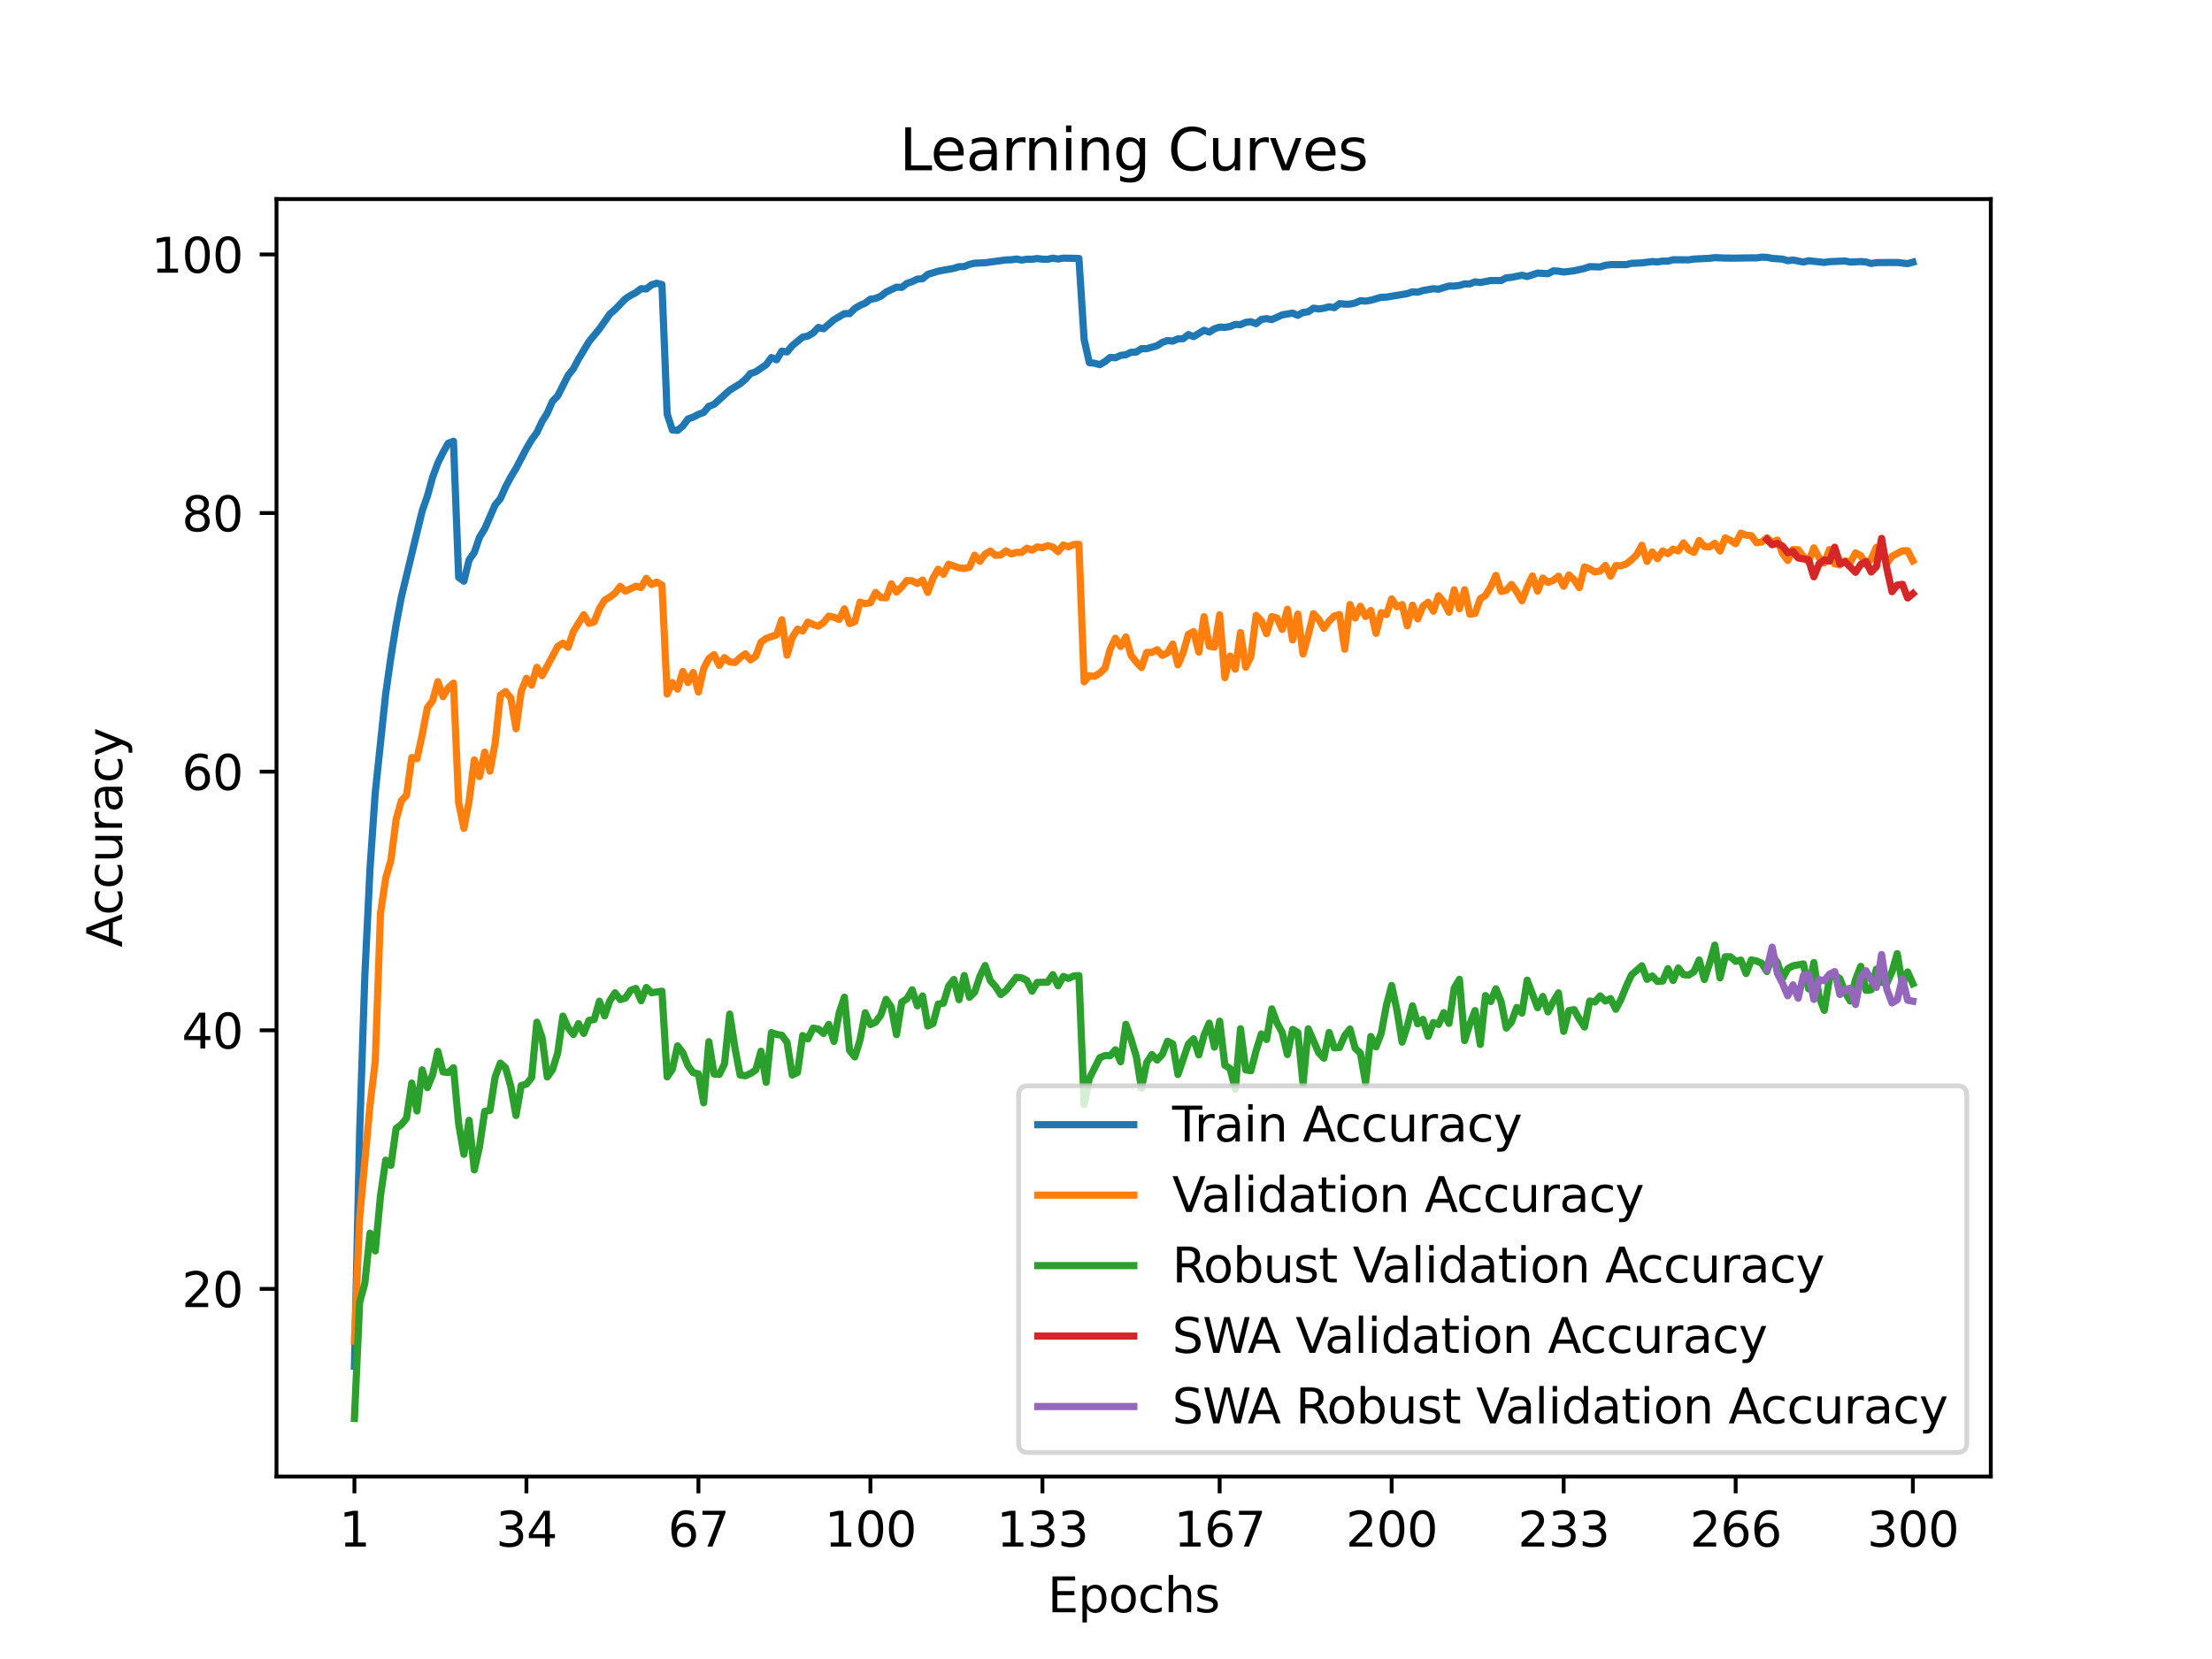 <?xml version="1.0" encoding="utf-8" standalone="no"?>
<!DOCTYPE svg PUBLIC "-//W3C//DTD SVG 1.1//EN"
  "http://www.w3.org/Graphics/SVG/1.1/DTD/svg11.dtd">
<svg xmlns:xlink="http://www.w3.org/1999/xlink" width="460.8pt" height="345.6pt" viewBox="0 0 460.8 345.6" xmlns="http://www.w3.org/2000/svg" version="1.1">
 <defs>
  <style type="text/css">*{stroke-linejoin: round; stroke-linecap: butt}</style>
 </defs>
 <g id="figure_1">
  <g id="patch_1">
   <path d="M 0 345.6 
L 460.8 345.6 
L 460.8 0 
L 0 0 
z
" style="fill: #ffffff"/>
  </g>
  <g id="axes_1">
   <g id="patch_2">
    <path d="M 57.6 307.584 
L 414.72 307.584 
L 414.72 41.472 
L 57.6 41.472 
z
" style="fill: #ffffff"/>
   </g>
   <g id="matplotlib.axis_1">
    <g id="xtick_1">
     <g id="line2d_1">
      <defs>
       <path id="mcececa23d0" d="M 0 0 
L 0 3.5 
" style="stroke: #000000; stroke-width: 0.8"/>
      </defs>
      <g>
       <use xlink:href="#mcececa23d0" x="73.833" y="307.584" style="stroke: #000000; stroke-width: 0.8"/>
      </g>
     </g>
     <g id="text_1">
      <!-- 1 -->
      <g transform="translate(70.651 322.182) scale(0.1 -0.1)">
       <defs>
        <path id="DejaVuSans-31" d="M 794 531 
L 1825 531 
L 1825 4091 
L 703 3866 
L 703 4441 
L 1819 4666 
L 2450 4666 
L 2450 531 
L 3481 531 
L 3481 0 
L 794 0 
L 794 531 
z
" transform="scale(0.016)"/>
       </defs>
       <use xlink:href="#DejaVuSans-31"/>
      </g>
     </g>
    </g>
    <g id="xtick_2">
     <g id="line2d_2">
      <g>
       <use xlink:href="#mcececa23d0" x="109.664" y="307.584" style="stroke: #000000; stroke-width: 0.8"/>
      </g>
     </g>
     <g id="text_2">
      <!-- 34 -->
      <g transform="translate(103.302 322.182) scale(0.1 -0.1)">
       <defs>
        <path id="DejaVuSans-33" d="M 2597 2516 
Q 3050 2419 3304 2112 
Q 3559 1806 3559 1356 
Q 3559 666 3084 287 
Q 2609 -91 1734 -91 
Q 1441 -91 1130 -33 
Q 819 25 488 141 
L 488 750 
Q 750 597 1062 519 
Q 1375 441 1716 441 
Q 2309 441 2620 675 
Q 2931 909 2931 1356 
Q 2931 1769 2642 2001 
Q 2353 2234 1838 2234 
L 1294 2234 
L 1294 2753 
L 1863 2753 
Q 2328 2753 2575 2939 
Q 2822 3125 2822 3475 
Q 2822 3834 2567 4026 
Q 2313 4219 1838 4219 
Q 1578 4219 1281 4162 
Q 984 4106 628 3988 
L 628 4550 
Q 988 4650 1302 4700 
Q 1616 4750 1894 4750 
Q 2613 4750 3031 4423 
Q 3450 4097 3450 3541 
Q 3450 3153 3228 2886 
Q 3006 2619 2597 2516 
z
" transform="scale(0.016)"/>
        <path id="DejaVuSans-34" d="M 2419 4116 
L 825 1625 
L 2419 1625 
L 2419 4116 
z
M 2253 4666 
L 3047 4666 
L 3047 1625 
L 3713 1625 
L 3713 1100 
L 3047 1100 
L 3047 0 
L 2419 0 
L 2419 1100 
L 313 1100 
L 313 1709 
L 2253 4666 
z
" transform="scale(0.016)"/>
       </defs>
       <use xlink:href="#DejaVuSans-33"/>
       <use xlink:href="#DejaVuSans-34" x="63.623"/>
      </g>
     </g>
    </g>
    <g id="xtick_3">
     <g id="line2d_3">
      <g>
       <use xlink:href="#mcececa23d0" x="145.496" y="307.584" style="stroke: #000000; stroke-width: 0.8"/>
      </g>
     </g>
     <g id="text_3">
      <!-- 67 -->
      <g transform="translate(139.133 322.182) scale(0.1 -0.1)">
       <defs>
        <path id="DejaVuSans-36" d="M 2113 2584 
Q 1688 2584 1439 2293 
Q 1191 2003 1191 1497 
Q 1191 994 1439 701 
Q 1688 409 2113 409 
Q 2538 409 2786 701 
Q 3034 994 3034 1497 
Q 3034 2003 2786 2293 
Q 2538 2584 2113 2584 
z
M 3366 4563 
L 3366 3988 
Q 3128 4100 2886 4159 
Q 2644 4219 2406 4219 
Q 1781 4219 1451 3797 
Q 1122 3375 1075 2522 
Q 1259 2794 1537 2939 
Q 1816 3084 2150 3084 
Q 2853 3084 3261 2657 
Q 3669 2231 3669 1497 
Q 3669 778 3244 343 
Q 2819 -91 2113 -91 
Q 1303 -91 875 529 
Q 447 1150 447 2328 
Q 447 3434 972 4092 
Q 1497 4750 2381 4750 
Q 2619 4750 2861 4703 
Q 3103 4656 3366 4563 
z
" transform="scale(0.016)"/>
        <path id="DejaVuSans-37" d="M 525 4666 
L 3525 4666 
L 3525 4397 
L 1831 0 
L 1172 0 
L 2766 4134 
L 525 4134 
L 525 4666 
z
" transform="scale(0.016)"/>
       </defs>
       <use xlink:href="#DejaVuSans-36"/>
       <use xlink:href="#DejaVuSans-37" x="63.623"/>
      </g>
     </g>
    </g>
    <g id="xtick_4">
     <g id="line2d_4">
      <g>
       <use xlink:href="#mcececa23d0" x="181.327" y="307.584" style="stroke: #000000; stroke-width: 0.8"/>
      </g>
     </g>
     <g id="text_4">
      <!-- 100 -->
      <g transform="translate(171.783 322.182) scale(0.1 -0.1)">
       <defs>
        <path id="DejaVuSans-30" d="M 2034 4250 
Q 1547 4250 1301 3770 
Q 1056 3291 1056 2328 
Q 1056 1369 1301 889 
Q 1547 409 2034 409 
Q 2525 409 2770 889 
Q 3016 1369 3016 2328 
Q 3016 3291 2770 3770 
Q 2525 4250 2034 4250 
z
M 2034 4750 
Q 2819 4750 3233 4129 
Q 3647 3509 3647 2328 
Q 3647 1150 3233 529 
Q 2819 -91 2034 -91 
Q 1250 -91 836 529 
Q 422 1150 422 2328 
Q 422 3509 836 4129 
Q 1250 4750 2034 4750 
z
" transform="scale(0.016)"/>
       </defs>
       <use xlink:href="#DejaVuSans-31"/>
       <use xlink:href="#DejaVuSans-30" x="63.623"/>
       <use xlink:href="#DejaVuSans-30" x="127.246"/>
      </g>
     </g>
    </g>
    <g id="xtick_5">
     <g id="line2d_5">
      <g>
       <use xlink:href="#mcececa23d0" x="217.158" y="307.584" style="stroke: #000000; stroke-width: 0.8"/>
      </g>
     </g>
     <g id="text_5">
      <!-- 133 -->
      <g transform="translate(207.615 322.182) scale(0.1 -0.1)">
       <use xlink:href="#DejaVuSans-31"/>
       <use xlink:href="#DejaVuSans-33" x="63.623"/>
       <use xlink:href="#DejaVuSans-33" x="127.246"/>
      </g>
     </g>
    </g>
    <g id="xtick_6">
     <g id="line2d_6">
      <g>
       <use xlink:href="#mcececa23d0" x="254.076" y="307.584" style="stroke: #000000; stroke-width: 0.8"/>
      </g>
     </g>
     <g id="text_6">
      <!-- 167 -->
      <g transform="translate(244.532 322.182) scale(0.1 -0.1)">
       <use xlink:href="#DejaVuSans-31"/>
       <use xlink:href="#DejaVuSans-36" x="63.623"/>
       <use xlink:href="#DejaVuSans-37" x="127.246"/>
      </g>
     </g>
    </g>
    <g id="xtick_7">
     <g id="line2d_7">
      <g>
       <use xlink:href="#mcececa23d0" x="289.907" y="307.584" style="stroke: #000000; stroke-width: 0.8"/>
      </g>
     </g>
     <g id="text_7">
      <!-- 200 -->
      <g transform="translate(280.363 322.182) scale(0.1 -0.1)">
       <defs>
        <path id="DejaVuSans-32" d="M 1228 531 
L 3431 531 
L 3431 0 
L 469 0 
L 469 531 
Q 828 903 1448 1529 
Q 2069 2156 2228 2338 
Q 2531 2678 2651 2914 
Q 2772 3150 2772 3378 
Q 2772 3750 2511 3984 
Q 2250 4219 1831 4219 
Q 1534 4219 1204 4116 
Q 875 4013 500 3803 
L 500 4441 
Q 881 4594 1212 4672 
Q 1544 4750 1819 4750 
Q 2544 4750 2975 4387 
Q 3406 4025 3406 3419 
Q 3406 3131 3298 2873 
Q 3191 2616 2906 2266 
Q 2828 2175 2409 1742 
Q 1991 1309 1228 531 
z
" transform="scale(0.016)"/>
       </defs>
       <use xlink:href="#DejaVuSans-32"/>
       <use xlink:href="#DejaVuSans-30" x="63.623"/>
       <use xlink:href="#DejaVuSans-30" x="127.246"/>
      </g>
     </g>
    </g>
    <g id="xtick_8">
     <g id="line2d_8">
      <g>
       <use xlink:href="#mcececa23d0" x="325.739" y="307.584" style="stroke: #000000; stroke-width: 0.8"/>
      </g>
     </g>
     <g id="text_8">
      <!-- 233 -->
      <g transform="translate(316.195 322.182) scale(0.1 -0.1)">
       <use xlink:href="#DejaVuSans-32"/>
       <use xlink:href="#DejaVuSans-33" x="63.623"/>
       <use xlink:href="#DejaVuSans-33" x="127.246"/>
      </g>
     </g>
    </g>
    <g id="xtick_9">
     <g id="line2d_9">
      <g>
       <use xlink:href="#mcececa23d0" x="361.57" y="307.584" style="stroke: #000000; stroke-width: 0.8"/>
      </g>
     </g>
     <g id="text_9">
      <!-- 266 -->
      <g transform="translate(352.026 322.182) scale(0.1 -0.1)">
       <use xlink:href="#DejaVuSans-32"/>
       <use xlink:href="#DejaVuSans-36" x="63.623"/>
       <use xlink:href="#DejaVuSans-36" x="127.246"/>
      </g>
     </g>
    </g>
    <g id="xtick_10">
     <g id="line2d_10">
      <g>
       <use xlink:href="#mcececa23d0" x="398.487" y="307.584" style="stroke: #000000; stroke-width: 0.8"/>
      </g>
     </g>
     <g id="text_10">
      <!-- 300 -->
      <g transform="translate(388.944 322.182) scale(0.1 -0.1)">
       <use xlink:href="#DejaVuSans-33"/>
       <use xlink:href="#DejaVuSans-30" x="63.623"/>
       <use xlink:href="#DejaVuSans-30" x="127.246"/>
      </g>
     </g>
    </g>
    <g id="text_11">
     <!-- Epochs -->
     <g transform="translate(218.244 335.861) scale(0.1 -0.1)">
      <defs>
       <path id="DejaVuSans-45" d="M 628 4666 
L 3578 4666 
L 3578 4134 
L 1259 4134 
L 1259 2753 
L 3481 2753 
L 3481 2222 
L 1259 2222 
L 1259 531 
L 3634 531 
L 3634 0 
L 628 0 
L 628 4666 
z
" transform="scale(0.016)"/>
       <path id="DejaVuSans-70" d="M 1159 525 
L 1159 -1331 
L 581 -1331 
L 581 3500 
L 1159 3500 
L 1159 2969 
Q 1341 3281 1617 3432 
Q 1894 3584 2278 3584 
Q 2916 3584 3314 3078 
Q 3713 2572 3713 1747 
Q 3713 922 3314 415 
Q 2916 -91 2278 -91 
Q 1894 -91 1617 61 
Q 1341 213 1159 525 
z
M 3116 1747 
Q 3116 2381 2855 2742 
Q 2594 3103 2138 3103 
Q 1681 3103 1420 2742 
Q 1159 2381 1159 1747 
Q 1159 1113 1420 752 
Q 1681 391 2138 391 
Q 2594 391 2855 752 
Q 3116 1113 3116 1747 
z
" transform="scale(0.016)"/>
       <path id="DejaVuSans-6f" d="M 1959 3097 
Q 1497 3097 1228 2736 
Q 959 2375 959 1747 
Q 959 1119 1226 758 
Q 1494 397 1959 397 
Q 2419 397 2687 759 
Q 2956 1122 2956 1747 
Q 2956 2369 2687 2733 
Q 2419 3097 1959 3097 
z
M 1959 3584 
Q 2709 3584 3137 3096 
Q 3566 2609 3566 1747 
Q 3566 888 3137 398 
Q 2709 -91 1959 -91 
Q 1206 -91 779 398 
Q 353 888 353 1747 
Q 353 2609 779 3096 
Q 1206 3584 1959 3584 
z
" transform="scale(0.016)"/>
       <path id="DejaVuSans-63" d="M 3122 3366 
L 3122 2828 
Q 2878 2963 2633 3030 
Q 2388 3097 2138 3097 
Q 1578 3097 1268 2742 
Q 959 2388 959 1747 
Q 959 1106 1268 751 
Q 1578 397 2138 397 
Q 2388 397 2633 464 
Q 2878 531 3122 666 
L 3122 134 
Q 2881 22 2623 -34 
Q 2366 -91 2075 -91 
Q 1284 -91 818 406 
Q 353 903 353 1747 
Q 353 2603 823 3093 
Q 1294 3584 2113 3584 
Q 2378 3584 2631 3529 
Q 2884 3475 3122 3366 
z
" transform="scale(0.016)"/>
       <path id="DejaVuSans-68" d="M 3513 2113 
L 3513 0 
L 2938 0 
L 2938 2094 
Q 2938 2591 2744 2837 
Q 2550 3084 2163 3084 
Q 1697 3084 1428 2787 
Q 1159 2491 1159 1978 
L 1159 0 
L 581 0 
L 581 4863 
L 1159 4863 
L 1159 2956 
Q 1366 3272 1645 3428 
Q 1925 3584 2291 3584 
Q 2894 3584 3203 3211 
Q 3513 2838 3513 2113 
z
" transform="scale(0.016)"/>
       <path id="DejaVuSans-73" d="M 2834 3397 
L 2834 2853 
Q 2591 2978 2328 3040 
Q 2066 3103 1784 3103 
Q 1356 3103 1142 2972 
Q 928 2841 928 2578 
Q 928 2378 1081 2264 
Q 1234 2150 1697 2047 
L 1894 2003 
Q 2506 1872 2764 1633 
Q 3022 1394 3022 966 
Q 3022 478 2636 193 
Q 2250 -91 1575 -91 
Q 1294 -91 989 -36 
Q 684 19 347 128 
L 347 722 
Q 666 556 975 473 
Q 1284 391 1588 391 
Q 1994 391 2212 530 
Q 2431 669 2431 922 
Q 2431 1156 2273 1281 
Q 2116 1406 1581 1522 
L 1381 1569 
Q 847 1681 609 1914 
Q 372 2147 372 2553 
Q 372 3047 722 3315 
Q 1072 3584 1716 3584 
Q 2034 3584 2315 3537 
Q 2597 3491 2834 3397 
z
" transform="scale(0.016)"/>
      </defs>
      <use xlink:href="#DejaVuSans-45"/>
      <use xlink:href="#DejaVuSans-70" x="63.184"/>
      <use xlink:href="#DejaVuSans-6f" x="126.66"/>
      <use xlink:href="#DejaVuSans-63" x="187.842"/>
      <use xlink:href="#DejaVuSans-68" x="242.822"/>
      <use xlink:href="#DejaVuSans-73" x="306.201"/>
     </g>
    </g>
   </g>
   <g id="matplotlib.axis_2">
    <g id="ytick_1">
     <g id="line2d_11">
      <defs>
       <path id="m14a38fc4fe" d="M 0 0 
L -3.5 0 
" style="stroke: #000000; stroke-width: 0.8"/>
      </defs>
      <g>
       <use xlink:href="#m14a38fc4fe" x="57.6" y="268.496" style="stroke: #000000; stroke-width: 0.8"/>
      </g>
     </g>
     <g id="text_12">
      <!-- 20 -->
      <g transform="translate(37.875 272.295) scale(0.1 -0.1)">
       <use xlink:href="#DejaVuSans-32"/>
       <use xlink:href="#DejaVuSans-30" x="63.623"/>
      </g>
     </g>
    </g>
    <g id="ytick_2">
     <g id="line2d_12">
      <g>
       <use xlink:href="#m14a38fc4fe" x="57.6" y="214.624" style="stroke: #000000; stroke-width: 0.8"/>
      </g>
     </g>
     <g id="text_13">
      <!-- 40 -->
      <g transform="translate(37.875 218.423) scale(0.1 -0.1)">
       <use xlink:href="#DejaVuSans-34"/>
       <use xlink:href="#DejaVuSans-30" x="63.623"/>
      </g>
     </g>
    </g>
    <g id="ytick_3">
     <g id="line2d_13">
      <g>
       <use xlink:href="#m14a38fc4fe" x="57.6" y="160.751" style="stroke: #000000; stroke-width: 0.8"/>
      </g>
     </g>
     <g id="text_14">
      <!-- 60 -->
      <g transform="translate(37.875 164.551) scale(0.1 -0.1)">
       <use xlink:href="#DejaVuSans-36"/>
       <use xlink:href="#DejaVuSans-30" x="63.623"/>
      </g>
     </g>
    </g>
    <g id="ytick_4">
     <g id="line2d_14">
      <g>
       <use xlink:href="#m14a38fc4fe" x="57.6" y="106.879" style="stroke: #000000; stroke-width: 0.8"/>
      </g>
     </g>
     <g id="text_15">
      <!-- 80 -->
      <g transform="translate(37.875 110.678) scale(0.1 -0.1)">
       <defs>
        <path id="DejaVuSans-38" d="M 2034 2216 
Q 1584 2216 1326 1975 
Q 1069 1734 1069 1313 
Q 1069 891 1326 650 
Q 1584 409 2034 409 
Q 2484 409 2743 651 
Q 3003 894 3003 1313 
Q 3003 1734 2745 1975 
Q 2488 2216 2034 2216 
z
M 1403 2484 
Q 997 2584 770 2862 
Q 544 3141 544 3541 
Q 544 4100 942 4425 
Q 1341 4750 2034 4750 
Q 2731 4750 3128 4425 
Q 3525 4100 3525 3541 
Q 3525 3141 3298 2862 
Q 3072 2584 2669 2484 
Q 3125 2378 3379 2068 
Q 3634 1759 3634 1313 
Q 3634 634 3220 271 
Q 2806 -91 2034 -91 
Q 1263 -91 848 271 
Q 434 634 434 1313 
Q 434 1759 690 2068 
Q 947 2378 1403 2484 
z
M 1172 3481 
Q 1172 3119 1398 2916 
Q 1625 2713 2034 2713 
Q 2441 2713 2670 2916 
Q 2900 3119 2900 3481 
Q 2900 3844 2670 4047 
Q 2441 4250 2034 4250 
Q 1625 4250 1398 4047 
Q 1172 3844 1172 3481 
z
" transform="scale(0.016)"/>
       </defs>
       <use xlink:href="#DejaVuSans-38"/>
       <use xlink:href="#DejaVuSans-30" x="63.623"/>
      </g>
     </g>
    </g>
    <g id="ytick_5">
     <g id="line2d_15">
      <g>
       <use xlink:href="#m14a38fc4fe" x="57.6" y="53.007" style="stroke: #000000; stroke-width: 0.8"/>
      </g>
     </g>
     <g id="text_16">
      <!-- 100 -->
      <g transform="translate(31.512 56.806) scale(0.1 -0.1)">
       <use xlink:href="#DejaVuSans-31"/>
       <use xlink:href="#DejaVuSans-30" x="63.623"/>
       <use xlink:href="#DejaVuSans-30" x="127.246"/>
      </g>
     </g>
    </g>
    <g id="text_17">
     <!-- Accuracy -->
     <g transform="translate(25.433 197.356) rotate(-90) scale(0.1 -0.1)">
      <defs>
       <path id="DejaVuSans-41" d="M 2188 4044 
L 1331 1722 
L 3047 1722 
L 2188 4044 
z
M 1831 4666 
L 2547 4666 
L 4325 0 
L 3669 0 
L 3244 1197 
L 1141 1197 
L 716 0 
L 50 0 
L 1831 4666 
z
" transform="scale(0.016)"/>
       <path id="DejaVuSans-75" d="M 544 1381 
L 544 3500 
L 1119 3500 
L 1119 1403 
Q 1119 906 1312 657 
Q 1506 409 1894 409 
Q 2359 409 2629 706 
Q 2900 1003 2900 1516 
L 2900 3500 
L 3475 3500 
L 3475 0 
L 2900 0 
L 2900 538 
Q 2691 219 2414 64 
Q 2138 -91 1772 -91 
Q 1169 -91 856 284 
Q 544 659 544 1381 
z
M 1991 3584 
L 1991 3584 
z
" transform="scale(0.016)"/>
       <path id="DejaVuSans-72" d="M 2631 2963 
Q 2534 3019 2420 3045 
Q 2306 3072 2169 3072 
Q 1681 3072 1420 2755 
Q 1159 2438 1159 1844 
L 1159 0 
L 581 0 
L 581 3500 
L 1159 3500 
L 1159 2956 
Q 1341 3275 1631 3429 
Q 1922 3584 2338 3584 
Q 2397 3584 2469 3576 
Q 2541 3569 2628 3553 
L 2631 2963 
z
" transform="scale(0.016)"/>
       <path id="DejaVuSans-61" d="M 2194 1759 
Q 1497 1759 1228 1600 
Q 959 1441 959 1056 
Q 959 750 1161 570 
Q 1363 391 1709 391 
Q 2188 391 2477 730 
Q 2766 1069 2766 1631 
L 2766 1759 
L 2194 1759 
z
M 3341 1997 
L 3341 0 
L 2766 0 
L 2766 531 
Q 2569 213 2275 61 
Q 1981 -91 1556 -91 
Q 1019 -91 701 211 
Q 384 513 384 1019 
Q 384 1609 779 1909 
Q 1175 2209 1959 2209 
L 2766 2209 
L 2766 2266 
Q 2766 2663 2505 2880 
Q 2244 3097 1772 3097 
Q 1472 3097 1187 3025 
Q 903 2953 641 2809 
L 641 3341 
Q 956 3463 1253 3523 
Q 1550 3584 1831 3584 
Q 2591 3584 2966 3190 
Q 3341 2797 3341 1997 
z
" transform="scale(0.016)"/>
       <path id="DejaVuSans-79" d="M 2059 -325 
Q 1816 -950 1584 -1140 
Q 1353 -1331 966 -1331 
L 506 -1331 
L 506 -850 
L 844 -850 
Q 1081 -850 1212 -737 
Q 1344 -625 1503 -206 
L 1606 56 
L 191 3500 
L 800 3500 
L 1894 763 
L 2988 3500 
L 3597 3500 
L 2059 -325 
z
" transform="scale(0.016)"/>
      </defs>
      <use xlink:href="#DejaVuSans-41"/>
      <use xlink:href="#DejaVuSans-63" x="66.658"/>
      <use xlink:href="#DejaVuSans-63" x="121.639"/>
      <use xlink:href="#DejaVuSans-75" x="176.619"/>
      <use xlink:href="#DejaVuSans-72" x="239.998"/>
      <use xlink:href="#DejaVuSans-61" x="281.111"/>
      <use xlink:href="#DejaVuSans-63" x="342.391"/>
      <use xlink:href="#DejaVuSans-79" x="397.371"/>
     </g>
    </g>
   </g>
   <g id="line2d_16">
    <path d="M 73.833 284.595 
L 74.919 236.041 
L 76.004 203.203 
L 77.09 180.794 
L 78.176 165.084 
L 80.348 144.527 
L 81.433 136.904 
L 82.519 130.129 
L 83.605 124.38 
L 87.948 106.446 
L 89.034 103.342 
L 90.12 99.422 
L 91.206 96.459 
L 92.291 94.256 
L 93.377 92.345 
L 94.463 91.924 
L 95.549 120.288 
L 96.635 121.065 
L 97.72 116.649 
L 98.806 115.083 
L 99.892 111.915 
L 100.978 110.155 
L 103.149 105.172 
L 104.235 103.882 
L 105.321 101.431 
L 106.407 99.374 
L 107.493 97.571 
L 109.664 93.43 
L 110.75 91.6 
L 111.836 90.099 
L 112.922 87.811 
L 114.007 86.072 
L 115.093 83.589 
L 116.179 82.477 
L 118.351 78.19 
L 119.436 76.83 
L 120.522 74.8 
L 122.694 71.162 
L 124.865 68.527 
L 127.037 65.428 
L 128.123 64.478 
L 130.294 62.238 
L 131.38 61.525 
L 132.466 60.964 
L 133.552 60.138 
L 134.638 60.197 
L 135.723 59.334 
L 136.809 59.004 
L 137.895 59.279 
L 138.981 86.256 
L 140.067 89.586 
L 141.152 89.651 
L 142.238 88.75 
L 143.324 87.276 
L 144.41 86.898 
L 145.496 86.32 
L 146.581 85.916 
L 147.667 84.647 
L 148.753 84.226 
L 152.01 81.273 
L 154.182 79.94 
L 155.268 79.033 
L 156.354 77.813 
L 157.439 77.445 
L 159.611 75.966 
L 160.697 74.487 
L 161.783 74.946 
L 162.868 73.148 
L 163.954 73.316 
L 165.04 72.004 
L 167.212 70.222 
L 168.297 70.001 
L 169.383 69.369 
L 170.469 68.214 
L 171.555 68.489 
L 173.726 66.621 
L 175.898 65.337 
L 176.984 65.337 
L 178.07 64.273 
L 179.155 63.609 
L 180.241 63.15 
L 181.327 62.324 
L 182.413 62.162 
L 183.499 61.698 
L 184.584 60.84 
L 186.756 59.82 
L 187.842 59.868 
L 188.928 59.037 
L 190.013 58.68 
L 191.099 58.141 
L 192.185 58.07 
L 193.271 57.163 
L 195.442 56.489 
L 198.7 55.905 
L 199.786 55.555 
L 200.871 55.522 
L 201.957 55.063 
L 203.043 54.831 
L 205.215 54.734 
L 209.558 54.146 
L 210.644 54.129 
L 211.729 53.957 
L 212.815 54.173 
L 213.901 54 
L 214.987 54 
L 216.073 53.854 
L 217.158 53.989 
L 218.244 54.011 
L 219.33 53.779 
L 220.416 53.962 
L 221.502 53.773 
L 224.759 53.838 
L 225.845 70.735 
L 226.931 75.551 
L 228.016 75.675 
L 229.102 75.972 
L 230.188 75.335 
L 231.274 74.455 
L 232.36 74.53 
L 233.445 74.039 
L 234.531 73.899 
L 235.617 73.391 
L 236.703 73.343 
L 237.789 72.625 
L 238.875 72.641 
L 241.046 72.02 
L 242.132 71.324 
L 243.218 70.946 
L 244.304 71.07 
L 245.389 70.584 
L 246.475 70.557 
L 247.561 69.704 
L 248.647 70.114 
L 250.818 68.797 
L 251.904 69.18 
L 252.99 68.495 
L 254.076 68.138 
L 255.162 68.203 
L 256.247 68.02 
L 257.333 67.582 
L 258.419 67.636 
L 259.505 67.151 
L 260.591 67.021 
L 261.676 67.431 
L 262.762 66.535 
L 263.848 66.384 
L 264.934 66.578 
L 267.105 65.601 
L 269.277 65.223 
L 270.363 65.688 
L 271.449 65.083 
L 272.534 64.953 
L 273.62 64.198 
L 274.706 64.36 
L 275.792 64.208 
L 276.878 63.911 
L 277.963 64.095 
L 279.049 63.247 
L 280.135 63.355 
L 281.221 63.35 
L 282.307 63.112 
L 283.392 62.643 
L 284.478 62.724 
L 285.564 62.546 
L 287.736 61.925 
L 288.821 61.892 
L 293.165 61.169 
L 294.25 60.786 
L 295.336 60.872 
L 296.422 60.527 
L 298.594 60.149 
L 299.679 60.251 
L 301.851 59.576 
L 302.937 59.598 
L 304.023 59.458 
L 305.108 59.139 
L 306.194 59.139 
L 307.28 58.724 
L 308.366 58.853 
L 310.537 58.443 
L 312.709 58.448 
L 313.795 57.871 
L 314.881 57.779 
L 317.052 57.342 
L 318.138 57.606 
L 320.31 56.883 
L 322.481 57.012 
L 323.567 56.44 
L 324.653 56.483 
L 325.739 56.672 
L 327.91 56.408 
L 330.082 55.922 
L 331.168 55.544 
L 333.339 55.609 
L 334.425 55.263 
L 335.511 55.128 
L 338.768 55.128 
L 339.854 54.858 
L 342.026 54.766 
L 344.197 54.486 
L 345.283 54.561 
L 346.369 54.394 
L 347.455 54.41 
L 348.54 54.113 
L 351.798 54.129 
L 352.884 53.967 
L 356.141 53.806 
L 357.227 53.671 
L 359.398 53.762 
L 361.57 53.773 
L 364.827 53.714 
L 365.913 53.725 
L 366.999 53.568 
L 368.085 53.606 
L 369.171 53.827 
L 371.342 53.978 
L 372.428 54.308 
L 373.514 54.162 
L 375.685 54.588 
L 376.771 54.318 
L 380.029 54.669 
L 381.114 54.507 
L 384.372 54.372 
L 385.458 54.594 
L 387.629 54.491 
L 388.715 54.572 
L 389.801 54.891 
L 390.887 54.702 
L 395.23 54.675 
L 397.401 54.923 
L 398.487 54.615 
L 398.487 54.615 
" clip-path="url(#p7595b72996)" style="fill: none; stroke: #1f77b4; stroke-width: 1.5; stroke-linecap: square"/>
   </g>
   <g id="line2d_17">
    <path d="M 73.833 279.378 
L 74.919 253.681 
L 77.09 230.139 
L 78.176 221.142 
L 79.262 190.327 
L 80.348 182.947 
L 81.433 179.203 
L 82.519 170.718 
L 83.605 166.812 
L 84.691 165.654 
L 85.777 157.815 
L 86.862 158.058 
L 87.948 153.101 
L 89.034 147.418 
L 90.12 145.99 
L 91.206 142.004 
L 92.291 145.128 
L 93.377 143.297 
L 94.463 142.3 
L 95.549 167.216 
L 96.635 172.549 
L 97.72 166.893 
L 98.806 158.3 
L 99.892 161.775 
L 100.978 156.684 
L 102.064 160.644 
L 103.149 154.852 
L 104.235 144.805 
L 105.321 144.078 
L 106.407 145.398 
L 107.493 151.808 
L 108.578 144.024 
L 109.664 141.303 
L 110.75 142.731 
L 111.836 139.014 
L 112.922 140.765 
L 116.179 134.677 
L 117.265 133.977 
L 118.351 134.839 
L 119.436 131.579 
L 121.608 128.051 
L 122.694 129.856 
L 123.78 129.532 
L 124.865 126.785 
L 125.951 125.034 
L 127.037 124.387 
L 128.123 123.552 
L 129.209 122.152 
L 130.294 123.148 
L 132.466 122.125 
L 133.552 122.394 
L 134.638 120.482 
L 135.723 121.775 
L 136.809 121.263 
L 137.895 121.882 
L 138.981 144.59 
L 140.067 142.192 
L 141.152 143.539 
L 142.238 139.876 
L 143.324 142.192 
L 144.41 140.091 
L 145.496 144.159 
L 146.581 139.31 
L 147.667 137.182 
L 148.753 136.374 
L 149.839 138.637 
L 150.925 136.994 
L 152.01 137.882 
L 153.096 138.017 
L 154.182 136.994 
L 155.268 136.212 
L 156.354 137.478 
L 157.439 136.697 
L 158.525 133.788 
L 159.611 132.98 
L 161.783 132.253 
L 162.868 129.101 
L 163.954 136.482 
L 165.04 132.818 
L 166.126 131.068 
L 167.212 131.445 
L 168.297 129.586 
L 169.383 130.098 
L 170.469 130.448 
L 171.555 129.694 
L 172.641 128.347 
L 173.726 128.589 
L 174.812 129.047 
L 175.898 126.839 
L 176.984 129.909 
L 178.07 129.505 
L 179.155 125.438 
L 180.241 125.761 
L 181.327 125.546 
L 182.413 123.418 
L 183.499 124.468 
L 184.584 124.549 
L 185.67 121.613 
L 186.756 123.337 
L 187.842 122.286 
L 188.928 120.913 
L 190.013 120.993 
L 191.099 121.559 
L 192.185 120.832 
L 193.271 123.418 
L 194.357 120.455 
L 195.442 118.569 
L 196.528 119.62 
L 197.614 117.546 
L 199.786 118.3 
L 200.871 118.408 
L 201.957 118.165 
L 203.043 115.66 
L 204.129 116.926 
L 205.215 115.418 
L 206.3 114.798 
L 207.386 115.687 
L 208.472 115.606 
L 209.558 114.771 
L 210.644 115.391 
L 211.729 115.068 
L 212.815 115.094 
L 213.901 114.206 
L 214.987 114.61 
L 216.073 113.936 
L 217.158 114.098 
L 218.244 113.667 
L 219.33 113.963 
L 220.416 114.933 
L 221.502 113.532 
L 222.587 113.909 
L 223.673 113.424 
L 224.759 113.397 
L 225.845 142.031 
L 226.931 140.765 
L 228.016 140.899 
L 229.102 140.226 
L 230.188 139.202 
L 231.274 135.243 
L 232.36 132.953 
L 233.445 134.677 
L 234.531 132.684 
L 235.617 136.509 
L 236.703 137.909 
L 237.789 139.068 
L 238.875 135.916 
L 239.96 135.916 
L 241.046 135.35 
L 242.132 136.536 
L 243.218 135.997 
L 244.304 134.165 
L 245.389 138.502 
L 246.475 135.943 
L 247.561 132.145 
L 248.647 131.579 
L 249.733 135.835 
L 250.818 128.482 
L 251.904 134.596 
L 252.99 134.812 
L 254.076 128.078 
L 255.162 141.169 
L 256.247 136.67 
L 257.333 139.418 
L 258.419 131.768 
L 259.505 138.987 
L 260.591 136.751 
L 261.676 128.185 
L 262.762 129.317 
L 263.848 132.01 
L 264.934 128.455 
L 266.02 128.751 
L 267.105 131.122 
L 268.191 126.919 
L 269.277 133.303 
L 270.363 127.916 
L 271.449 136.239 
L 272.534 132.307 
L 273.62 127.835 
L 274.706 129.02 
L 275.792 130.906 
L 276.878 129.398 
L 277.963 128.32 
L 279.049 128.024 
L 280.135 135.243 
L 281.221 125.923 
L 282.307 128.751 
L 283.392 126.3 
L 284.478 128.428 
L 285.564 127.189 
L 286.65 131.93 
L 287.736 127.62 
L 288.821 128.024 
L 289.907 124.765 
L 290.993 126.408 
L 292.079 125.95 
L 293.165 130.367 
L 294.25 126.057 
L 295.336 128.94 
L 296.422 126.3 
L 297.508 125.465 
L 298.594 127.323 
L 299.679 124.091 
L 300.765 125.411 
L 301.851 127.539 
L 302.937 122.879 
L 304.023 126.812 
L 305.108 122.852 
L 306.194 127.943 
L 307.28 127.781 
L 308.366 124.738 
L 309.452 124.037 
L 310.537 122.259 
L 311.623 119.862 
L 312.709 123.202 
L 313.795 122.96 
L 314.881 121.748 
L 315.966 123.283 
L 317.052 125.169 
L 318.138 122.286 
L 319.224 119.997 
L 320.31 123.148 
L 321.395 120.428 
L 322.481 121.317 
L 323.567 120.913 
L 324.653 120.024 
L 325.739 122.125 
L 326.824 119.781 
L 327.91 120.751 
L 328.996 122.421 
L 330.082 118.111 
L 331.168 118.515 
L 332.253 119.162 
L 333.339 118.946 
L 334.425 117.788 
L 335.511 120.024 
L 336.597 117.815 
L 337.682 117.869 
L 338.768 117.492 
L 339.854 116.63 
L 340.94 115.579 
L 342.026 113.586 
L 343.111 116.953 
L 344.197 114.987 
L 345.283 116.387 
L 346.369 114.771 
L 347.455 115.337 
L 348.54 114.394 
L 349.626 114.771 
L 350.712 113.101 
L 351.798 114.529 
L 352.884 115.068 
L 353.969 112.589 
L 355.055 113.855 
L 356.141 113.936 
L 357.227 113.182 
L 358.313 114.798 
L 359.398 112.051 
L 360.484 112.562 
L 361.57 113.263 
L 362.656 111.054 
L 363.742 111.485 
L 364.827 111.593 
L 365.913 113.047 
L 366.999 112.913 
L 368.085 112.024 
L 369.171 112.967 
L 370.256 112.509 
L 371.342 115.283 
L 372.428 116.765 
L 373.514 114.475 
L 374.6 114.529 
L 375.685 115.956 
L 376.771 117.007 
L 377.857 114.125 
L 378.943 116.226 
L 380.029 117.303 
L 381.114 114.475 
L 382.2 117.465 
L 383.286 117.68 
L 384.372 116.818 
L 385.458 117.142 
L 386.543 115.175 
L 387.629 115.741 
L 388.715 117.6 
L 389.801 116.468 
L 390.887 114.017 
L 391.972 115.148 
L 393.058 117.384 
L 394.144 115.876 
L 396.316 114.744 
L 397.401 114.744 
L 398.487 116.818 
L 398.487 116.818 
" clip-path="url(#p7595b72996)" style="fill: none; stroke: #ff7f0e; stroke-width: 1.5; stroke-linecap: square"/>
   </g>
   <g id="line2d_18">
    <path d="M 73.833 295.488 
L 74.919 271.32 
L 76.004 267.326 
L 77.09 256.886 
L 78.176 260.601 
L 79.262 249.139 
L 80.348 241.69 
L 81.433 242.767 
L 82.519 235.077 
L 83.605 234.278 
L 84.691 232.94 
L 85.777 225.621 
L 86.862 231.436 
L 87.948 222.872 
L 89.034 226.569 
L 90.12 223.875 
L 91.206 219.008 
L 92.291 223.299 
L 93.377 223.429 
L 94.463 222.426 
L 95.549 234.129 
L 96.635 240.464 
L 97.72 233.386 
L 98.806 243.715 
L 99.892 238.885 
L 100.978 231.51 
L 102.064 231.324 
L 103.149 224.339 
L 104.235 221.46 
L 105.321 222.444 
L 106.407 226.308 
L 107.493 232.383 
L 108.578 226.123 
L 109.664 225.844 
L 110.75 224.488 
L 111.836 212.933 
L 112.922 216.128 
L 114.007 224.358 
L 115.093 222.853 
L 116.179 219.342 
L 117.265 211.67 
L 118.351 214.104 
L 119.436 215.515 
L 120.522 213.231 
L 121.608 215.274 
L 122.694 212.562 
L 123.78 212.394 
L 124.865 208.568 
L 125.951 211.633 
L 127.037 208.475 
L 128.123 206.821 
L 129.209 208.233 
L 130.294 207.899 
L 131.38 206.301 
L 132.466 205.911 
L 133.552 208.475 
L 134.638 205.707 
L 135.723 206.803 
L 137.895 206.487 
L 138.981 224.339 
L 140.067 222.723 
L 141.152 217.875 
L 142.238 219.286 
L 143.324 222.017 
L 144.41 223.448 
L 145.496 223.708 
L 146.581 229.727 
L 147.667 217.002 
L 148.753 223.726 
L 149.839 223.838 
L 150.925 221.627 
L 152.01 211.243 
L 153.096 218.265 
L 154.182 223.949 
L 155.268 224.098 
L 156.354 223.633 
L 157.439 222.909 
L 158.525 218.989 
L 159.611 225.472 
L 160.697 215.107 
L 161.783 215.478 
L 162.868 215.664 
L 163.954 217.15 
L 165.04 223.949 
L 166.126 223.429 
L 167.212 215.72 
L 168.297 216.426 
L 169.383 214.178 
L 170.469 214.363 
L 171.555 215.274 
L 172.641 213.398 
L 173.726 216.946 
L 174.812 211.02 
L 175.898 207.732 
L 176.984 218.822 
L 178.07 220.178 
L 179.155 216.667 
L 180.241 210.983 
L 181.327 213.435 
L 182.413 212.915 
L 183.499 211.447 
L 184.584 208.178 
L 185.67 209.794 
L 186.756 215.534 
L 187.842 208.772 
L 188.928 208.066 
L 190.013 206.19 
L 191.099 209.534 
L 192.185 207.472 
L 193.271 213.751 
L 194.357 213.231 
L 195.442 209.162 
L 196.528 208.995 
L 197.614 205.428 
L 198.7 204.035 
L 199.786 208.252 
L 200.871 203.218 
L 201.957 207.75 
L 203.043 206.673 
L 204.129 203.403 
L 205.215 201.137 
L 206.3 204.276 
L 207.386 205.503 
L 208.472 207.193 
L 209.558 206.338 
L 211.729 203.589 
L 212.815 203.701 
L 213.901 204.239 
L 214.987 206.487 
L 216.073 204.648 
L 218.244 204.611 
L 219.33 203.032 
L 220.416 205.372 
L 221.502 203.422 
L 222.587 203.831 
L 223.673 203.31 
L 224.759 203.236 
L 225.845 230.061 
L 226.931 224.637 
L 229.102 220.345 
L 230.188 219.899 
L 231.274 219.918 
L 232.36 218.692 
L 233.445 221.181 
L 234.531 213.379 
L 235.617 216.481 
L 236.703 220.048 
L 237.789 226.699 
L 238.875 221.348 
L 239.96 219.677 
L 241.046 220.828 
L 242.132 219.658 
L 243.218 216.909 
L 244.304 217.466 
L 245.389 223.838 
L 247.561 217.503 
L 248.647 216.407 
L 249.733 219.751 
L 250.818 215.683 
L 251.904 213.138 
L 252.99 218.135 
L 254.076 212.729 
L 255.162 221.924 
L 256.247 222.593 
L 257.333 226.884 
L 258.419 214.308 
L 259.505 222.872 
L 260.591 223.057 
L 261.676 218.878 
L 262.762 215.385 
L 263.848 216.556 
L 264.934 210.165 
L 266.02 213.082 
L 267.105 215.088 
L 268.191 219.677 
L 269.277 214.438 
L 270.363 215.088 
L 271.449 225.807 
L 272.534 214.326 
L 274.706 219.305 
L 275.792 220.438 
L 276.878 215.088 
L 277.963 218.302 
L 279.049 218.209 
L 280.135 215.72 
L 281.221 214.364 
L 282.307 218.376 
L 283.392 219.379 
L 284.478 225.547 
L 285.564 215.924 
L 286.65 218.079 
L 287.736 215.237 
L 288.821 209.404 
L 289.907 205.298 
L 290.993 210.37 
L 292.079 217.094 
L 293.165 213.769 
L 294.25 209.534 
L 295.336 213.286 
L 296.422 212.357 
L 297.508 215.905 
L 298.594 213.008 
L 299.679 213.416 
L 300.765 210.945 
L 301.851 213.193 
L 302.937 205.855 
L 304.023 204.016 
L 305.108 216.779 
L 306.194 213.342 
L 307.28 210.537 
L 308.366 217.577 
L 309.452 207.397 
L 310.537 208.642 
L 311.623 205.986 
L 312.709 208.661 
L 313.795 214.159 
L 314.881 212.859 
L 315.966 209.868 
L 317.052 211.038 
L 318.138 204.184 
L 320.31 209.924 
L 321.395 207.583 
L 322.481 210.797 
L 323.567 208.661 
L 324.653 206.84 
L 325.739 214.865 
L 326.824 210.537 
L 327.91 210.332 
L 328.996 212.283 
L 330.082 213.955 
L 331.168 208.531 
L 332.253 208.735 
L 333.339 207.472 
L 334.425 208.531 
L 335.511 208.029 
L 336.597 210.24 
L 337.682 208.178 
L 338.768 205.484 
L 339.854 203.106 
L 342.026 201.193 
L 343.111 204.016 
L 344.197 203.31 
L 345.283 204.462 
L 346.369 204.369 
L 347.455 201.787 
L 348.54 204.258 
L 349.626 201.657 
L 350.712 203.032 
L 351.798 203.125 
L 352.884 202.419 
L 353.969 199.985 
L 355.055 204.054 
L 356.141 200.691 
L 357.227 196.883 
L 358.313 203.719 
L 359.398 199.316 
L 360.484 199.316 
L 361.57 200.264 
L 362.656 200.004 
L 363.742 202.809 
L 364.827 199.967 
L 365.913 200.19 
L 366.999 200.673 
L 368.085 202.382 
L 369.171 199.019 
L 370.256 200.505 
L 371.342 203.812 
L 372.428 201.787 
L 373.514 201.193 
L 375.685 200.803 
L 376.771 205.986 
L 377.857 200.524 
L 378.943 207.602 
L 380.029 210.481 
L 381.114 203.775 
L 382.2 203.106 
L 383.286 203.886 
L 384.372 206.747 
L 385.458 208.531 
L 386.543 204.072 
L 387.629 201.304 
L 388.715 206.301 
L 389.801 206.19 
L 390.887 201.899 
L 391.972 204.648 
L 393.058 204.852 
L 394.144 202.419 
L 395.23 198.666 
L 396.316 205.094 
L 397.401 202.475 
L 398.487 204.927 
L 398.487 204.927 
" clip-path="url(#p7595b72996)" style="fill: none; stroke: #2ca02c; stroke-width: 1.5; stroke-linecap: square"/>
   </g>
   <g id="line2d_19">
    <path d="M 368.085 112.374 
L 369.171 113.478 
L 370.256 113.182 
L 371.342 113.775 
L 372.428 115.148 
L 373.514 114.879 
L 374.6 116.226 
L 376.771 116.63 
L 377.857 120.158 
L 378.943 117.465 
L 380.029 116.657 
L 381.114 116.899 
L 382.2 113.99 
L 383.286 117.438 
L 384.372 117.034 
L 386.543 119.216 
L 387.629 117.573 
L 388.715 116.98 
L 389.801 119.162 
L 390.887 118.057 
L 391.972 112.158 
L 393.058 118.381 
L 394.144 123.256 
L 395.23 121.882 
L 396.316 121.721 
L 397.401 124.576 
L 398.487 123.66 
L 398.487 123.66 
" clip-path="url(#p7595b72996)" style="fill: none; stroke: #d62728; stroke-width: 1.5; stroke-linecap: square"/>
   </g>
   <g id="line2d_20">
    <path d="M 368.085 201.973 
L 369.171 197.31 
L 370.256 202.735 
L 371.342 204.871 
L 372.428 207.435 
L 373.514 205.168 
L 374.6 207.936 
L 375.685 203.199 
L 376.771 202.976 
L 377.857 208.196 
L 378.943 204.072 
L 380.029 204.295 
L 381.114 202.958 
L 382.2 202.4 
L 383.286 207.174 
L 384.372 206.19 
L 385.458 205.855 
L 386.543 209.255 
L 387.629 203.571 
L 388.715 202.233 
L 389.801 204.072 
L 390.887 205.688 
L 391.972 198.852 
L 393.058 206.078 
L 394.144 208.939 
L 395.23 208.27 
L 396.316 203.886 
L 397.401 208.363 
L 398.487 208.568 
L 398.487 208.568 
" clip-path="url(#p7595b72996)" style="fill: none; stroke: #9467bd; stroke-width: 1.5; stroke-linecap: square"/>
   </g>
   <g id="patch_3">
    <path d="M 57.6 307.584 
L 57.6 41.472 
" style="fill: none; stroke: #000000; stroke-width: 0.8; stroke-linejoin: miter; stroke-linecap: square"/>
   </g>
   <g id="patch_4">
    <path d="M 414.72 307.584 
L 414.72 41.472 
" style="fill: none; stroke: #000000; stroke-width: 0.8; stroke-linejoin: miter; stroke-linecap: square"/>
   </g>
   <g id="patch_5">
    <path d="M 57.6 307.584 
L 414.72 307.584 
" style="fill: none; stroke: #000000; stroke-width: 0.8; stroke-linejoin: miter; stroke-linecap: square"/>
   </g>
   <g id="patch_6">
    <path d="M 57.6 41.472 
L 414.72 41.472 
" style="fill: none; stroke: #000000; stroke-width: 0.8; stroke-linejoin: miter; stroke-linecap: square"/>
   </g>
   <g id="text_18">
    <!-- Learning Curves -->
    <g transform="translate(187.376 35.472) scale(0.12 -0.12)">
     <defs>
      <path id="DejaVuSans-4c" d="M 628 4666 
L 1259 4666 
L 1259 531 
L 3531 531 
L 3531 0 
L 628 0 
L 628 4666 
z
" transform="scale(0.016)"/>
      <path id="DejaVuSans-65" d="M 3597 1894 
L 3597 1613 
L 953 1613 
Q 991 1019 1311 708 
Q 1631 397 2203 397 
Q 2534 397 2845 478 
Q 3156 559 3463 722 
L 3463 178 
Q 3153 47 2828 -22 
Q 2503 -91 2169 -91 
Q 1331 -91 842 396 
Q 353 884 353 1716 
Q 353 2575 817 3079 
Q 1281 3584 2069 3584 
Q 2775 3584 3186 3129 
Q 3597 2675 3597 1894 
z
M 3022 2063 
Q 3016 2534 2758 2815 
Q 2500 3097 2075 3097 
Q 1594 3097 1305 2825 
Q 1016 2553 972 2059 
L 3022 2063 
z
" transform="scale(0.016)"/>
      <path id="DejaVuSans-6e" d="M 3513 2113 
L 3513 0 
L 2938 0 
L 2938 2094 
Q 2938 2591 2744 2837 
Q 2550 3084 2163 3084 
Q 1697 3084 1428 2787 
Q 1159 2491 1159 1978 
L 1159 0 
L 581 0 
L 581 3500 
L 1159 3500 
L 1159 2956 
Q 1366 3272 1645 3428 
Q 1925 3584 2291 3584 
Q 2894 3584 3203 3211 
Q 3513 2838 3513 2113 
z
" transform="scale(0.016)"/>
      <path id="DejaVuSans-69" d="M 603 3500 
L 1178 3500 
L 1178 0 
L 603 0 
L 603 3500 
z
M 603 4863 
L 1178 4863 
L 1178 4134 
L 603 4134 
L 603 4863 
z
" transform="scale(0.016)"/>
      <path id="DejaVuSans-67" d="M 2906 1791 
Q 2906 2416 2648 2759 
Q 2391 3103 1925 3103 
Q 1463 3103 1205 2759 
Q 947 2416 947 1791 
Q 947 1169 1205 825 
Q 1463 481 1925 481 
Q 2391 481 2648 825 
Q 2906 1169 2906 1791 
z
M 3481 434 
Q 3481 -459 3084 -895 
Q 2688 -1331 1869 -1331 
Q 1566 -1331 1297 -1286 
Q 1028 -1241 775 -1147 
L 775 -588 
Q 1028 -725 1275 -790 
Q 1522 -856 1778 -856 
Q 2344 -856 2625 -561 
Q 2906 -266 2906 331 
L 2906 616 
Q 2728 306 2450 153 
Q 2172 0 1784 0 
Q 1141 0 747 490 
Q 353 981 353 1791 
Q 353 2603 747 3093 
Q 1141 3584 1784 3584 
Q 2172 3584 2450 3431 
Q 2728 3278 2906 2969 
L 2906 3500 
L 3481 3500 
L 3481 434 
z
" transform="scale(0.016)"/>
      <path id="DejaVuSans-20" transform="scale(0.016)"/>
      <path id="DejaVuSans-43" d="M 4122 4306 
L 4122 3641 
Q 3803 3938 3442 4084 
Q 3081 4231 2675 4231 
Q 1875 4231 1450 3742 
Q 1025 3253 1025 2328 
Q 1025 1406 1450 917 
Q 1875 428 2675 428 
Q 3081 428 3442 575 
Q 3803 722 4122 1019 
L 4122 359 
Q 3791 134 3420 21 
Q 3050 -91 2638 -91 
Q 1578 -91 968 557 
Q 359 1206 359 2328 
Q 359 3453 968 4101 
Q 1578 4750 2638 4750 
Q 3056 4750 3426 4639 
Q 3797 4528 4122 4306 
z
" transform="scale(0.016)"/>
      <path id="DejaVuSans-76" d="M 191 3500 
L 800 3500 
L 1894 563 
L 2988 3500 
L 3597 3500 
L 2284 0 
L 1503 0 
L 191 3500 
z
" transform="scale(0.016)"/>
     </defs>
     <use xlink:href="#DejaVuSans-4c"/>
     <use xlink:href="#DejaVuSans-65" x="53.963"/>
     <use xlink:href="#DejaVuSans-61" x="115.486"/>
     <use xlink:href="#DejaVuSans-72" x="176.766"/>
     <use xlink:href="#DejaVuSans-6e" x="216.129"/>
     <use xlink:href="#DejaVuSans-69" x="279.508"/>
     <use xlink:href="#DejaVuSans-6e" x="307.291"/>
     <use xlink:href="#DejaVuSans-67" x="370.67"/>
     <use xlink:href="#DejaVuSans-20" x="434.146"/>
     <use xlink:href="#DejaVuSans-43" x="465.934"/>
     <use xlink:href="#DejaVuSans-75" x="535.758"/>
     <use xlink:href="#DejaVuSans-72" x="599.137"/>
     <use xlink:href="#DejaVuSans-76" x="640.25"/>
     <use xlink:href="#DejaVuSans-65" x="699.43"/>
     <use xlink:href="#DejaVuSans-73" x="760.953"/>
    </g>
   </g>
   <g id="legend_1">
    <g id="patch_7">
     <path d="M 214.189 302.584 
L 407.72 302.584 
Q 409.72 302.584 409.72 300.584 
L 409.72 228.193 
Q 409.72 226.193 407.72 226.193 
L 214.189 226.193 
Q 212.189 226.193 212.189 228.193 
L 212.189 300.584 
Q 212.189 302.584 214.189 302.584 
z
" style="fill: #ffffff; opacity: 0.8; stroke: #cccccc; stroke-linejoin: miter"/>
    </g>
    <g id="line2d_21">
     <path d="M 216.189 234.292 
L 226.189 234.292 
L 236.189 234.292 
" style="fill: none; stroke: #1f77b4; stroke-width: 1.5; stroke-linecap: square"/>
    </g>
    <g id="text_19">
     <!-- Train Accuracy -->
     <g transform="translate(244.189 237.792) scale(0.1 -0.1)">
      <defs>
       <path id="DejaVuSans-54" d="M -19 4666 
L 3928 4666 
L 3928 4134 
L 2272 4134 
L 2272 0 
L 1638 0 
L 1638 4134 
L -19 4134 
L -19 4666 
z
" transform="scale(0.016)"/>
      </defs>
      <use xlink:href="#DejaVuSans-54"/>
      <use xlink:href="#DejaVuSans-72" x="46.334"/>
      <use xlink:href="#DejaVuSans-61" x="87.447"/>
      <use xlink:href="#DejaVuSans-69" x="148.727"/>
      <use xlink:href="#DejaVuSans-6e" x="176.51"/>
      <use xlink:href="#DejaVuSans-20" x="239.889"/>
      <use xlink:href="#DejaVuSans-41" x="271.676"/>
      <use xlink:href="#DejaVuSans-63" x="338.334"/>
      <use xlink:href="#DejaVuSans-63" x="393.314"/>
      <use xlink:href="#DejaVuSans-75" x="448.295"/>
      <use xlink:href="#DejaVuSans-72" x="511.674"/>
      <use xlink:href="#DejaVuSans-61" x="552.787"/>
      <use xlink:href="#DejaVuSans-63" x="614.066"/>
      <use xlink:href="#DejaVuSans-79" x="669.047"/>
     </g>
    </g>
    <g id="line2d_22">
     <path d="M 216.189 248.97 
L 226.189 248.97 
L 236.189 248.97 
" style="fill: none; stroke: #ff7f0e; stroke-width: 1.5; stroke-linecap: square"/>
    </g>
    <g id="text_20">
     <!-- Validation Accuracy -->
     <g transform="translate(244.189 252.47) scale(0.1 -0.1)">
      <defs>
       <path id="DejaVuSans-56" d="M 1831 0 
L 50 4666 
L 709 4666 
L 2188 738 
L 3669 4666 
L 4325 4666 
L 2547 0 
L 1831 0 
z
" transform="scale(0.016)"/>
       <path id="DejaVuSans-6c" d="M 603 4863 
L 1178 4863 
L 1178 0 
L 603 0 
L 603 4863 
z
" transform="scale(0.016)"/>
       <path id="DejaVuSans-64" d="M 2906 2969 
L 2906 4863 
L 3481 4863 
L 3481 0 
L 2906 0 
L 2906 525 
Q 2725 213 2448 61 
Q 2172 -91 1784 -91 
Q 1150 -91 751 415 
Q 353 922 353 1747 
Q 353 2572 751 3078 
Q 1150 3584 1784 3584 
Q 2172 3584 2448 3432 
Q 2725 3281 2906 2969 
z
M 947 1747 
Q 947 1113 1208 752 
Q 1469 391 1925 391 
Q 2381 391 2643 752 
Q 2906 1113 2906 1747 
Q 2906 2381 2643 2742 
Q 2381 3103 1925 3103 
Q 1469 3103 1208 2742 
Q 947 2381 947 1747 
z
" transform="scale(0.016)"/>
       <path id="DejaVuSans-74" d="M 1172 4494 
L 1172 3500 
L 2356 3500 
L 2356 3053 
L 1172 3053 
L 1172 1153 
Q 1172 725 1289 603 
Q 1406 481 1766 481 
L 2356 481 
L 2356 0 
L 1766 0 
Q 1100 0 847 248 
Q 594 497 594 1153 
L 594 3053 
L 172 3053 
L 172 3500 
L 594 3500 
L 594 4494 
L 1172 4494 
z
" transform="scale(0.016)"/>
      </defs>
      <use xlink:href="#DejaVuSans-56"/>
      <use xlink:href="#DejaVuSans-61" x="60.658"/>
      <use xlink:href="#DejaVuSans-6c" x="121.938"/>
      <use xlink:href="#DejaVuSans-69" x="149.721"/>
      <use xlink:href="#DejaVuSans-64" x="177.504"/>
      <use xlink:href="#DejaVuSans-61" x="240.98"/>
      <use xlink:href="#DejaVuSans-74" x="302.26"/>
      <use xlink:href="#DejaVuSans-69" x="341.469"/>
      <use xlink:href="#DejaVuSans-6f" x="369.252"/>
      <use xlink:href="#DejaVuSans-6e" x="430.434"/>
      <use xlink:href="#DejaVuSans-20" x="493.812"/>
      <use xlink:href="#DejaVuSans-41" x="525.6"/>
      <use xlink:href="#DejaVuSans-63" x="592.258"/>
      <use xlink:href="#DejaVuSans-63" x="647.238"/>
      <use xlink:href="#DejaVuSans-75" x="702.219"/>
      <use xlink:href="#DejaVuSans-72" x="765.598"/>
      <use xlink:href="#DejaVuSans-61" x="806.711"/>
      <use xlink:href="#DejaVuSans-63" x="867.99"/>
      <use xlink:href="#DejaVuSans-79" x="922.971"/>
     </g>
    </g>
    <g id="line2d_23">
     <path d="M 216.189 263.648 
L 226.189 263.648 
L 236.189 263.648 
" style="fill: none; stroke: #2ca02c; stroke-width: 1.5; stroke-linecap: square"/>
    </g>
    <g id="text_21">
     <!-- Robust Validation Accuracy -->
     <g transform="translate(244.189 267.148) scale(0.1 -0.1)">
      <defs>
       <path id="DejaVuSans-52" d="M 2841 2188 
Q 3044 2119 3236 1894 
Q 3428 1669 3622 1275 
L 4263 0 
L 3584 0 
L 2988 1197 
Q 2756 1666 2539 1819 
Q 2322 1972 1947 1972 
L 1259 1972 
L 1259 0 
L 628 0 
L 628 4666 
L 2053 4666 
Q 2853 4666 3247 4331 
Q 3641 3997 3641 3322 
Q 3641 2881 3436 2590 
Q 3231 2300 2841 2188 
z
M 1259 4147 
L 1259 2491 
L 2053 2491 
Q 2509 2491 2742 2702 
Q 2975 2913 2975 3322 
Q 2975 3731 2742 3939 
Q 2509 4147 2053 4147 
L 1259 4147 
z
" transform="scale(0.016)"/>
       <path id="DejaVuSans-62" d="M 3116 1747 
Q 3116 2381 2855 2742 
Q 2594 3103 2138 3103 
Q 1681 3103 1420 2742 
Q 1159 2381 1159 1747 
Q 1159 1113 1420 752 
Q 1681 391 2138 391 
Q 2594 391 2855 752 
Q 3116 1113 3116 1747 
z
M 1159 2969 
Q 1341 3281 1617 3432 
Q 1894 3584 2278 3584 
Q 2916 3584 3314 3078 
Q 3713 2572 3713 1747 
Q 3713 922 3314 415 
Q 2916 -91 2278 -91 
Q 1894 -91 1617 61 
Q 1341 213 1159 525 
L 1159 0 
L 581 0 
L 581 4863 
L 1159 4863 
L 1159 2969 
z
" transform="scale(0.016)"/>
      </defs>
      <use xlink:href="#DejaVuSans-52"/>
      <use xlink:href="#DejaVuSans-6f" x="64.982"/>
      <use xlink:href="#DejaVuSans-62" x="126.164"/>
      <use xlink:href="#DejaVuSans-75" x="189.641"/>
      <use xlink:href="#DejaVuSans-73" x="253.02"/>
      <use xlink:href="#DejaVuSans-74" x="305.119"/>
      <use xlink:href="#DejaVuSans-20" x="344.328"/>
      <use xlink:href="#DejaVuSans-56" x="376.115"/>
      <use xlink:href="#DejaVuSans-61" x="436.773"/>
      <use xlink:href="#DejaVuSans-6c" x="498.053"/>
      <use xlink:href="#DejaVuSans-69" x="525.836"/>
      <use xlink:href="#DejaVuSans-64" x="553.619"/>
      <use xlink:href="#DejaVuSans-61" x="617.096"/>
      <use xlink:href="#DejaVuSans-74" x="678.375"/>
      <use xlink:href="#DejaVuSans-69" x="717.584"/>
      <use xlink:href="#DejaVuSans-6f" x="745.367"/>
      <use xlink:href="#DejaVuSans-6e" x="806.549"/>
      <use xlink:href="#DejaVuSans-20" x="869.928"/>
      <use xlink:href="#DejaVuSans-41" x="901.715"/>
      <use xlink:href="#DejaVuSans-63" x="968.373"/>
      <use xlink:href="#DejaVuSans-63" x="1023.354"/>
      <use xlink:href="#DejaVuSans-75" x="1078.334"/>
      <use xlink:href="#DejaVuSans-72" x="1141.713"/>
      <use xlink:href="#DejaVuSans-61" x="1182.826"/>
      <use xlink:href="#DejaVuSans-63" x="1244.105"/>
      <use xlink:href="#DejaVuSans-79" x="1299.086"/>
     </g>
    </g>
    <g id="line2d_24">
     <path d="M 216.189 278.326 
L 226.189 278.326 
L 236.189 278.326 
" style="fill: none; stroke: #d62728; stroke-width: 1.5; stroke-linecap: square"/>
    </g>
    <g id="text_22">
     <!-- SWA Validation Accuracy -->
     <g transform="translate(244.189 281.826) scale(0.1 -0.1)">
      <defs>
       <path id="DejaVuSans-53" d="M 3425 4513 
L 3425 3897 
Q 3066 4069 2747 4153 
Q 2428 4238 2131 4238 
Q 1616 4238 1336 4038 
Q 1056 3838 1056 3469 
Q 1056 3159 1242 3001 
Q 1428 2844 1947 2747 
L 2328 2669 
Q 3034 2534 3370 2195 
Q 3706 1856 3706 1288 
Q 3706 609 3251 259 
Q 2797 -91 1919 -91 
Q 1588 -91 1214 -16 
Q 841 59 441 206 
L 441 856 
Q 825 641 1194 531 
Q 1563 422 1919 422 
Q 2459 422 2753 634 
Q 3047 847 3047 1241 
Q 3047 1584 2836 1778 
Q 2625 1972 2144 2069 
L 1759 2144 
Q 1053 2284 737 2584 
Q 422 2884 422 3419 
Q 422 4038 858 4394 
Q 1294 4750 2059 4750 
Q 2388 4750 2728 4690 
Q 3069 4631 3425 4513 
z
" transform="scale(0.016)"/>
       <path id="DejaVuSans-57" d="M 213 4666 
L 850 4666 
L 1831 722 
L 2809 4666 
L 3519 4666 
L 4500 722 
L 5478 4666 
L 6119 4666 
L 4947 0 
L 4153 0 
L 3169 4050 
L 2175 0 
L 1381 0 
L 213 4666 
z
" transform="scale(0.016)"/>
      </defs>
      <use xlink:href="#DejaVuSans-53"/>
      <use xlink:href="#DejaVuSans-57" x="63.477"/>
      <use xlink:href="#DejaVuSans-41" x="156.854"/>
      <use xlink:href="#DejaVuSans-20" x="225.262"/>
      <use xlink:href="#DejaVuSans-56" x="257.049"/>
      <use xlink:href="#DejaVuSans-61" x="317.707"/>
      <use xlink:href="#DejaVuSans-6c" x="378.986"/>
      <use xlink:href="#DejaVuSans-69" x="406.77"/>
      <use xlink:href="#DejaVuSans-64" x="434.553"/>
      <use xlink:href="#DejaVuSans-61" x="498.029"/>
      <use xlink:href="#DejaVuSans-74" x="559.309"/>
      <use xlink:href="#DejaVuSans-69" x="598.518"/>
      <use xlink:href="#DejaVuSans-6f" x="626.301"/>
      <use xlink:href="#DejaVuSans-6e" x="687.482"/>
      <use xlink:href="#DejaVuSans-20" x="750.861"/>
      <use xlink:href="#DejaVuSans-41" x="782.648"/>
      <use xlink:href="#DejaVuSans-63" x="849.307"/>
      <use xlink:href="#DejaVuSans-63" x="904.287"/>
      <use xlink:href="#DejaVuSans-75" x="959.268"/>
      <use xlink:href="#DejaVuSans-72" x="1022.646"/>
      <use xlink:href="#DejaVuSans-61" x="1063.76"/>
      <use xlink:href="#DejaVuSans-63" x="1125.039"/>
      <use xlink:href="#DejaVuSans-79" x="1180.02"/>
     </g>
    </g>
    <g id="line2d_25">
     <path d="M 216.189 293.004 
L 226.189 293.004 
L 236.189 293.004 
" style="fill: none; stroke: #9467bd; stroke-width: 1.5; stroke-linecap: square"/>
    </g>
    <g id="text_23">
     <!-- SWA Robust Validation Accuracy -->
     <g transform="translate(244.189 296.504) scale(0.1 -0.1)">
      <use xlink:href="#DejaVuSans-53"/>
      <use xlink:href="#DejaVuSans-57" x="63.477"/>
      <use xlink:href="#DejaVuSans-41" x="156.854"/>
      <use xlink:href="#DejaVuSans-20" x="225.262"/>
      <use xlink:href="#DejaVuSans-52" x="257.049"/>
      <use xlink:href="#DejaVuSans-6f" x="322.031"/>
      <use xlink:href="#DejaVuSans-62" x="383.213"/>
      <use xlink:href="#DejaVuSans-75" x="446.689"/>
      <use xlink:href="#DejaVuSans-73" x="510.068"/>
      <use xlink:href="#DejaVuSans-74" x="562.168"/>
      <use xlink:href="#DejaVuSans-20" x="601.377"/>
      <use xlink:href="#DejaVuSans-56" x="633.164"/>
      <use xlink:href="#DejaVuSans-61" x="693.822"/>
      <use xlink:href="#DejaVuSans-6c" x="755.102"/>
      <use xlink:href="#DejaVuSans-69" x="782.885"/>
      <use xlink:href="#DejaVuSans-64" x="810.668"/>
      <use xlink:href="#DejaVuSans-61" x="874.145"/>
      <use xlink:href="#DejaVuSans-74" x="935.424"/>
      <use xlink:href="#DejaVuSans-69" x="974.633"/>
      <use xlink:href="#DejaVuSans-6f" x="1002.416"/>
      <use xlink:href="#DejaVuSans-6e" x="1063.598"/>
      <use xlink:href="#DejaVuSans-20" x="1126.977"/>
      <use xlink:href="#DejaVuSans-41" x="1158.764"/>
      <use xlink:href="#DejaVuSans-63" x="1225.422"/>
      <use xlink:href="#DejaVuSans-63" x="1280.402"/>
      <use xlink:href="#DejaVuSans-75" x="1335.383"/>
      <use xlink:href="#DejaVuSans-72" x="1398.762"/>
      <use xlink:href="#DejaVuSans-61" x="1439.875"/>
      <use xlink:href="#DejaVuSans-63" x="1501.154"/>
      <use xlink:href="#DejaVuSans-79" x="1556.135"/>
     </g>
    </g>
   </g>
  </g>
 </g>
 <defs>
  <clipPath id="p7595b72996">
   <rect x="57.6" y="41.472" width="357.12" height="266.112"/>
  </clipPath>
 </defs>
</svg>
